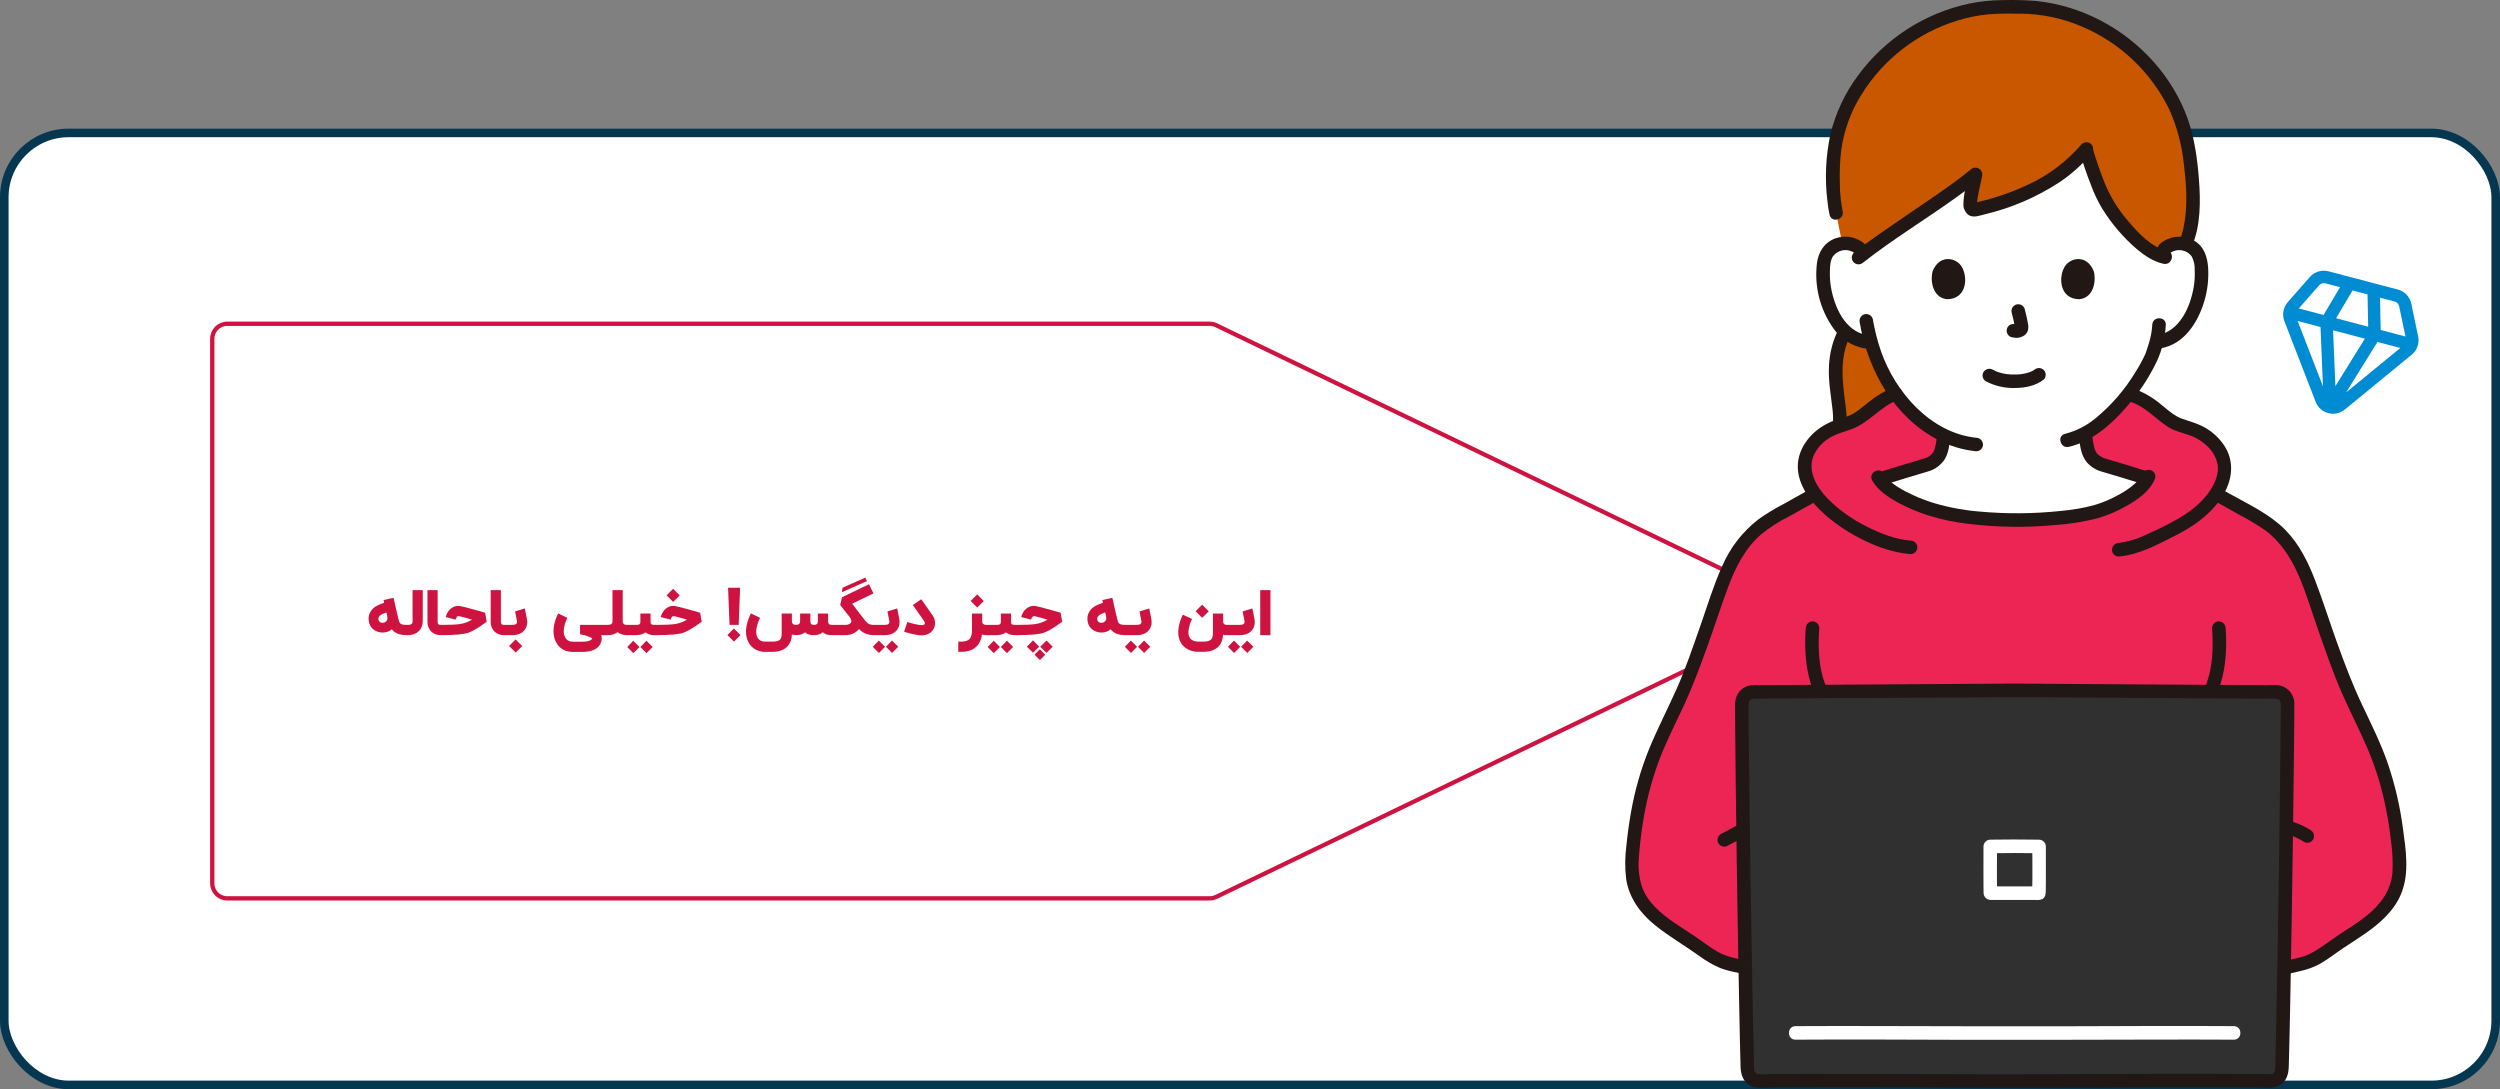 <svg width="583" height="254" viewBox="0 0 583 254" fill="none" xmlns="http://www.w3.org/2000/svg">
<rect x="0" y="0" width="583" height="254" fill="#808080" stroke="none"/>
<path d="M99.512 51.352L95.736 58.984H93.48L92.152 55.72L90.392 58.984H88.136L85.816 53.32L84.216 52.392V51.368L87.992 50.024L88.6 52.44L90.296 56.52L91.512 54.184L91.16 53.32L89.56 52.392V51.368L93.336 50.024L93.944 52.44L95.608 56.456L97.192 53.096L94.776 51.512L95.352 50.344L99.512 50.328V51.352ZM105.583 50.184C106.735 50.184 107.625 50.621 108.255 51.496C108.895 52.36 109.204 53.581 109.183 55.16H103.471C103.588 55.725 103.807 56.179 104.127 56.52C104.447 56.851 104.863 57.016 105.375 57.016C106.132 57.016 107.236 56.691 108.687 56.04L109.167 57.032L106.863 58.888C106.191 59.069 105.385 59.16 104.447 59.16C103.647 59.16 102.927 58.979 102.287 58.616C101.647 58.243 101.145 57.736 100.783 57.096C100.431 56.456 100.255 55.741 100.255 54.952C100.255 54.099 100.532 53.309 101.087 52.584C101.641 51.848 102.335 51.267 103.167 50.84C103.999 50.403 104.804 50.184 105.583 50.184ZM104.719 52.184C104.281 52.184 103.951 52.333 103.727 52.632C103.513 52.92 103.396 53.368 103.375 53.976H106.223C106.159 53.368 106.015 52.92 105.791 52.632C105.567 52.333 105.209 52.184 104.719 52.184ZM117.423 50.184C118.106 50.184 118.719 50.371 119.263 50.744C119.807 51.107 120.228 51.613 120.527 52.264C120.836 52.904 120.991 53.613 120.991 54.392C120.991 55.235 120.714 56.024 120.159 56.76C119.604 57.496 118.906 58.083 118.063 58.52C117.231 58.947 116.426 59.16 115.647 59.16C115.231 59.16 114.836 59.08 114.463 58.92C114.1 58.76 113.775 58.536 113.487 58.248L112.735 59H111.615V48.344L110.191 47.4V46.376L113.439 45.032H114.575V51.656L116.255 50.312C116.596 50.227 116.986 50.184 117.423 50.184ZM116.575 57.16C117.439 57.16 117.871 56.488 117.871 55.144C117.871 54.355 117.743 53.709 117.487 53.208C117.242 52.696 116.874 52.44 116.383 52.44C115.732 52.44 115.13 52.6 114.575 52.92V55.512C114.575 55.981 114.746 56.376 115.087 56.696C115.439 57.005 115.935 57.16 116.575 57.16ZM127.606 59H122.358V57.976L123.782 56.76V53.352L122.358 52.408V51.4L125.606 50.04H126.742V57.368L128.182 57.832L127.606 59ZM125.254 45.208C125.756 45.208 126.161 45.368 126.47 45.688C126.79 45.997 126.95 46.381 126.95 46.84C126.95 47.171 126.833 47.48 126.598 47.768C126.374 48.045 126.086 48.269 125.734 48.44C125.393 48.611 125.062 48.696 124.742 48.696C124.252 48.696 123.841 48.541 123.51 48.232C123.19 47.912 123.03 47.523 123.03 47.064C123.03 46.733 123.142 46.429 123.366 46.152C123.601 45.864 123.894 45.635 124.246 45.464C124.598 45.293 124.934 45.208 125.254 45.208ZM139.432 59.016H135.608V57.816L134.072 59.048C133.73 59.133 133.336 59.176 132.888 59.176C132.184 59.176 131.549 58.995 130.984 58.632C130.429 58.259 129.992 57.752 129.672 57.112C129.362 56.461 129.208 55.747 129.208 54.968C129.208 54.115 129.485 53.325 130.04 52.6C130.594 51.864 131.288 51.283 132.12 50.856C132.952 50.419 133.757 50.2 134.536 50.2C134.92 50.2 135.277 50.291 135.608 50.472V48.344L134.184 47.4V46.376L137.432 45.032H138.568V57.368L140.008 57.848L139.432 59.016ZM133.912 56.776C134.53 56.776 135.096 56.648 135.608 56.392V53.512C135.544 53.128 135.341 52.813 135 52.568C134.658 52.323 134.194 52.2 133.608 52.2C132.754 52.2 132.328 52.872 132.328 54.216C132.328 54.963 132.461 55.581 132.728 56.072C133.005 56.552 133.405 56.792 133.928 56.792L133.912 56.776ZM150.284 59H146.46V57.608L144.652 59.032C144.439 59.117 144.172 59.16 143.852 59.16C142.796 59.16 142.034 58.904 141.564 58.392C141.095 57.869 140.86 57.245 140.86 56.52C140.86 56.104 140.988 55.693 141.244 55.288C141.5 54.883 141.863 54.509 142.332 54.168H146.46V54.104C146.46 53.549 146.306 53.139 145.996 52.872C145.698 52.595 145.298 52.456 144.796 52.456C144.06 52.456 143.031 52.712 141.708 53.224L141.228 52.232L143.436 50.456C144.002 50.275 144.668 50.184 145.436 50.184C146.695 50.184 147.671 50.467 148.364 51.032C149.068 51.597 149.42 52.419 149.42 53.496V57.272L150.86 57.832L150.284 59ZM144.764 56.76C145.266 56.76 145.831 56.557 146.46 56.152V55.336H143.948C143.831 55.528 143.772 55.736 143.772 55.96C143.772 56.205 143.858 56.403 144.028 56.552C144.21 56.691 144.455 56.76 144.764 56.76Z" fill="white"/>
<rect x="1" y="31" width="581" height="222" rx="15" fill="white" stroke="#053751" stroke-width="2"/>
<path d="M49.5 79C49.5 77.067 51.067 75.5 53 75.5H282.103C282.63 75.5 283.149 75.619 283.623 75.847L415.311 139.347C417.951 140.62 417.951 144.38 415.311 145.653L283.623 209.153C283.149 209.381 282.63 209.5 282.103 209.5H53C51.067 209.5 49.5 207.933 49.5 206V79Z" stroke="#CE1340"/>
<path d="M89.962 144.989C90.224 144.776 90.355 144.495 90.355 144.145V144.109C90.35 143.964 90.321 143.77 90.267 143.527C90.253 143.455 90.229 143.343 90.195 143.193L90.151 143.004L90.107 142.807C89.337 143.074 88.827 143.331 88.58 143.578C88.352 143.806 88.238 144.056 88.238 144.327V144.378C88.253 144.664 88.379 144.897 88.617 145.076C88.767 145.188 88.961 145.244 89.198 145.244C89.494 145.244 89.749 145.159 89.962 144.989ZM92.449 142.385C92.488 142.55 92.537 142.761 92.595 143.018L92.667 143.316L92.733 143.6C92.835 144.036 92.932 144.429 93.024 144.778C93.13 145.171 93.322 145.425 93.598 145.542C93.763 145.615 93.974 145.665 94.231 145.695C94.406 145.714 94.638 145.724 94.929 145.724V148.109C94.493 148.109 94.117 148.087 93.802 148.044C93.366 147.985 92.973 147.879 92.624 147.724C92.158 147.51 91.77 147.219 91.46 146.851L91.373 146.749C91.126 146.967 90.844 147.142 90.529 147.273C90.127 147.433 89.7 147.513 89.249 147.513L89.177 147.505H89.097C88.544 147.481 88.042 147.348 87.591 147.105C86.747 146.664 86.229 145.971 86.035 145.025C85.981 144.773 85.955 144.524 85.955 144.276C85.955 143.952 86.001 143.634 86.093 143.324C86.272 142.776 86.585 142.288 87.031 141.862C87.521 141.392 88.372 140.962 89.584 140.575L89.446 139.935L91.773 139.404C92.049 140.616 92.275 141.61 92.449 142.385ZM98.59 144.851C98.59 145.326 98.512 145.758 98.357 146.145C98.188 146.562 97.943 146.921 97.623 147.222C96.988 147.813 96.163 148.109 95.15 148.109H94.568V145.724H95.15C95.606 145.724 95.916 145.61 96.081 145.382C96.139 145.304 96.178 145.21 96.197 145.098C96.202 145.055 96.207 145.008 96.212 144.96V137.622H98.59V144.851ZM103.491 148.109H102.837C102.299 148.109 101.816 148.015 101.389 147.825C101.065 147.685 100.781 147.493 100.539 147.251C100.296 147.008 100.105 146.725 99.964 146.4C99.775 145.973 99.68 145.491 99.68 144.953V137.622H102.059V144.953C102.059 145.248 102.114 145.452 102.226 145.564C102.333 145.67 102.536 145.724 102.837 145.724H103.491V148.109ZM107.29 141.331C107.687 141.389 108.676 141.636 110.257 142.073C110.81 142.223 111.394 142.385 112.01 142.56C112.494 142.701 112.868 142.81 113.13 142.887L113.501 144.989C111.624 146.366 110.213 147.217 109.268 147.542C108.153 147.92 106.104 148.109 103.122 148.109V145.724C105.047 145.724 106.439 145.656 107.297 145.52C108.334 145.355 109.261 145.013 110.075 144.495L109.544 144.349L109.035 144.204C108.618 144.082 108.305 143.995 108.097 143.942C107.457 143.767 107.054 143.68 106.89 143.68C106.759 143.68 106.635 143.755 106.519 143.905C106.397 144.051 106.305 144.25 106.242 144.502L103.937 143.898C104.16 143.035 104.574 142.368 105.181 141.898C105.694 141.496 106.247 141.295 106.839 141.295C106.984 141.295 107.134 141.307 107.29 141.331ZM118.241 148.109H117.587C117.049 148.109 116.566 148.015 116.139 147.825C115.815 147.685 115.531 147.493 115.289 147.251C115.046 147.008 114.855 146.725 114.714 146.4C114.525 145.973 114.43 145.491 114.43 144.953V137.622H116.809V144.953C116.809 145.248 116.864 145.452 116.976 145.564C117.083 145.67 117.286 145.724 117.587 145.724H118.241V148.109ZM122.891 144.415C122.929 144.647 122.949 144.87 122.949 145.084C122.949 145.743 122.76 146.335 122.381 146.858C121.775 147.692 120.789 148.109 119.421 148.109H117.865V145.724H119.371C119.807 145.724 120.115 145.665 120.294 145.549C120.478 145.438 120.571 145.261 120.571 145.018C120.571 144.945 120.561 144.865 120.541 144.778C120.493 144.531 120.444 144.279 120.396 144.022C120.377 143.925 120.357 143.821 120.338 143.709L120.309 143.571L120.287 143.433C120.214 143.035 120.158 142.752 120.12 142.582L122.396 141.891C122.541 142.575 122.706 143.416 122.891 144.415ZM118.723 150.64L120.236 149.113L121.778 150.655L120.251 152.182L118.723 150.64ZM132.308 144.08C131.746 145.263 131.464 146.303 131.464 147.2C131.464 147.287 131.467 147.379 131.472 147.476C131.481 147.598 131.498 147.716 131.523 147.833C131.576 148.138 131.668 148.41 131.799 148.647C132.172 149.316 132.798 149.651 133.675 149.651H135.682C136.686 149.651 137.392 149.518 137.799 149.251C138.003 149.115 138.107 148.982 138.112 148.851C137.423 148.448 136.475 148.133 135.268 147.905V145.724H141.915V148.109H140.163C140.269 148.279 140.323 148.519 140.323 148.829C140.323 148.941 140.318 149.052 140.308 149.164C140.289 149.319 140.259 149.469 140.221 149.615C140.114 150.017 139.93 150.373 139.668 150.684C138.907 151.581 137.578 152.029 135.682 152.029H133.675C132.061 152.029 130.844 151.464 130.024 150.335C129.389 149.457 129.072 148.412 129.072 147.2C129.072 146.308 129.253 145.348 129.617 144.32C129.801 143.806 129.983 143.382 130.163 143.047L132.308 144.08ZM145.215 144.851C145.215 145.433 145.533 145.724 146.168 145.724V148.109C145.722 148.109 145.297 148.036 144.895 147.891C144.56 147.77 144.27 147.61 144.022 147.411C143.416 147.876 142.665 148.109 141.768 148.109H141.193V145.724H141.768C142.223 145.724 142.534 145.61 142.699 145.382C142.757 145.304 142.796 145.21 142.815 145.098C142.82 145.055 142.825 145.008 142.83 144.96V137.622H145.215V144.851ZM151.715 145.062C151.715 145.295 151.771 145.459 151.883 145.556C152.009 145.668 152.232 145.724 152.552 145.724H153.613V148.109H152.552C152.236 148.109 151.938 148.075 151.657 148.007C151.434 147.954 151.226 147.879 151.032 147.782C150.809 147.675 150.641 147.568 150.53 147.462C150.418 147.568 150.239 147.675 149.992 147.782C149.502 148 148.92 148.109 148.246 148.109H145.803V145.724H148.413C148.763 145.724 149.007 145.665 149.148 145.549C149.274 145.447 149.337 145.285 149.337 145.062V143.084H151.715V145.062ZM150.763 152.313L149.337 150.873L150.748 149.418L152.203 150.873L150.763 152.313ZM147.693 152.32L146.268 150.88L147.672 149.425L149.126 150.88L147.693 152.32ZM157.43 141.331C157.828 141.389 158.817 141.636 160.398 142.073C160.95 142.223 161.534 142.385 162.15 142.56C162.635 142.701 163.008 142.81 163.27 142.887L163.641 144.989C161.765 146.366 160.354 147.217 159.408 147.542C158.293 147.92 156.245 148.109 153.263 148.109V145.724C155.188 145.724 156.579 145.656 157.438 145.52C158.475 145.355 159.401 145.013 160.216 144.495L159.685 144.349L159.176 144.204C158.759 144.082 158.446 143.995 158.238 143.942C157.598 143.767 157.195 143.68 157.03 143.68C156.899 143.68 156.776 143.755 156.659 143.905C156.538 144.051 156.446 144.25 156.383 144.502L154.077 143.898C154.301 143.035 154.715 142.368 155.321 141.898C155.835 141.496 156.388 141.295 156.979 141.295C157.125 141.295 157.275 141.307 157.43 141.331ZM155.459 138.829L156.972 137.302L158.514 138.844L156.979 140.371L155.459 138.829ZM172.259 145.716H170.128L169.786 137.062H172.594L172.259 145.716ZM169.634 148.087L171.146 146.56L172.688 148.102L171.161 149.629L169.634 148.087ZM190.447 145.571C190.632 145.435 190.724 145.195 190.724 144.851V143.084H193.109V144.851C193.109 145.152 193.165 145.365 193.276 145.491C193.407 145.646 193.647 145.724 193.996 145.724H194.76V148.109H193.996C192.998 148.109 192.302 147.888 191.909 147.447C191.332 147.888 190.649 148.109 189.858 148.109C189.393 148.104 189.01 148.063 188.709 147.985C188.292 147.879 187.979 147.699 187.771 147.447C187.194 147.888 186.532 148.109 185.786 148.109C185.373 148.109 185 148.063 184.666 147.971C184.632 149.052 184.316 149.939 183.72 150.633C183.322 151.098 182.809 151.447 182.178 151.68C181.548 151.903 180.833 152.015 180.033 152.015H178.382C177.596 152.015 176.881 151.84 176.236 151.491C175.592 151.147 175.073 150.659 174.68 150.029C174.413 149.588 174.222 149.11 174.106 148.596C174.013 148.179 173.967 147.738 173.967 147.273C173.967 147.156 173.97 147.04 173.975 146.924C174.047 145.707 174.428 144.41 175.116 143.033L177.247 144.087C176.699 145.202 176.401 146.194 176.353 147.062C176.348 147.149 176.346 147.234 176.346 147.316C176.346 147.903 176.467 148.388 176.709 148.771C176.908 149.091 177.177 149.321 177.516 149.462C177.773 149.573 178.062 149.629 178.382 149.629H180.033C180.944 149.629 181.558 149.481 181.873 149.185C182.149 148.928 182.287 148.446 182.287 147.738V143.084H184.666V144.851C184.666 145.433 184.986 145.724 185.626 145.724C185.892 145.724 186.103 145.673 186.258 145.571C186.476 145.43 186.586 145.19 186.586 144.851V143.084H188.971V144.851C188.971 145.152 189.027 145.365 189.138 145.491C189.269 145.646 189.509 145.724 189.858 145.724C190.115 145.724 190.312 145.673 190.447 145.571ZM202.353 145.324C202.692 145.59 203.165 145.724 203.771 145.724V148.109C202.631 148.109 201.674 147.808 200.898 147.207C200.724 147.076 200.527 146.902 200.309 146.684C200.008 147.081 199.618 147.404 199.138 147.651C198.551 147.956 197.909 148.109 197.211 148.109H194.396V145.724H197.211C197.487 145.724 197.749 145.668 197.996 145.556C198.244 145.44 198.406 145.299 198.484 145.135C198.522 145.057 198.542 144.967 198.542 144.865C198.542 144.618 198.418 144.308 198.171 143.935L197.924 143.607C197.599 143.205 197.174 142.672 196.651 142.007C196.462 141.77 196.292 141.554 196.142 141.36C196.006 141.185 195.936 141.096 195.931 141.091L196.345 139.287L202.651 136.24L203.691 138.385L198.724 140.785C198.966 141.086 199.713 142.058 200.964 143.702C201.594 144.555 202.057 145.096 202.353 145.324ZM196.462 137.062L201.8 134.691L202.178 135.505L196.367 138.095L196.462 137.062ZM209.725 144.415C209.763 144.647 209.783 144.87 209.783 145.084C209.783 145.743 209.594 146.335 209.216 146.858C208.61 147.692 207.623 148.109 206.256 148.109H203.412V145.724H206.205C206.641 145.724 206.949 145.665 207.128 145.549C207.313 145.438 207.405 145.261 207.405 145.018C207.405 144.945 207.395 144.865 207.376 144.778C207.327 144.531 207.279 144.279 207.23 144.022C207.211 143.925 207.191 143.821 207.172 143.709L207.143 143.571L207.121 143.433C207.048 143.035 206.993 142.752 206.954 142.582L209.23 141.891C209.376 142.575 209.54 143.416 209.725 144.415ZM208.03 152.269L206.605 150.829L208.016 149.375L209.47 150.829L208.03 152.269ZM204.961 152.276L203.536 150.836L204.939 149.382L206.394 150.836L204.961 152.276ZM214.844 139.745L214.975 139.935C215.004 139.978 215.031 140.015 215.055 140.044C215.089 140.092 215.121 140.141 215.15 140.189C215.232 140.305 215.32 140.427 215.412 140.553C215.649 140.897 215.914 141.278 216.204 141.695C216.583 142.228 216.995 142.812 217.441 143.447C217.79 143.952 217.989 144.478 218.037 145.025C218.047 145.122 218.052 145.219 218.052 145.316C218.052 145.772 217.948 146.204 217.739 146.611C217.482 147.101 217.114 147.481 216.634 147.753C216.149 148.029 215.606 148.167 215.004 148.167C214.306 148.167 213.397 148.022 212.277 147.731C211.943 147.644 211.606 147.547 211.266 147.44C211.16 147.411 211.058 147.379 210.961 147.345C210.927 147.336 210.898 147.328 210.874 147.324L210.852 147.309H210.837L211.601 145.047C211.785 145.11 212.001 145.178 212.248 145.251C212.554 145.338 212.854 145.418 213.15 145.491C213.945 145.685 214.563 145.782 215.004 145.782C215.32 145.782 215.526 145.692 215.623 145.513C215.657 145.445 215.674 145.372 215.674 145.295C215.674 145.154 215.613 144.996 215.492 144.822C215.046 144.187 214.634 143.6 214.255 143.062C213.969 142.655 213.703 142.274 213.455 141.92C213.068 141.372 212.874 141.096 212.874 141.091L214.844 139.745ZM229.054 143.076V145.062C229.054 145.27 229.161 145.438 229.374 145.564C229.544 145.67 229.716 145.724 229.891 145.724H230.225V148.109H229.891C229.609 148.109 229.311 148.063 228.996 147.971C228.855 149.042 228.494 149.905 227.912 150.56C227.064 151.525 225.823 152.007 224.189 152.007H223.469V149.622H224.189C225.081 149.622 225.716 149.421 226.094 149.018C226.477 148.616 226.669 147.942 226.669 146.996V143.076H229.054ZM226.363 140.138L227.876 138.611L229.418 140.153L227.883 141.68L226.363 140.138ZM235.778 145.062C235.778 145.295 235.834 145.459 235.945 145.556C236.071 145.668 236.294 145.724 236.614 145.724H237.676V148.109H236.614C236.299 148.109 236.001 148.075 235.72 148.007C235.497 147.954 235.288 147.879 235.094 147.782C234.871 147.675 234.704 147.568 234.592 147.462C234.481 147.568 234.301 147.675 234.054 147.782C233.564 148 232.983 148.109 232.309 148.109H229.865V145.724H232.476C232.825 145.724 233.07 145.665 233.211 145.549C233.337 145.447 233.4 145.285 233.4 145.062V143.084H235.778V145.062ZM234.825 152.313L233.4 150.873L234.811 149.418L236.265 150.873L234.825 152.313ZM231.756 152.32L230.331 150.88L231.734 149.425L233.189 150.88L231.756 152.32ZM241.493 141.331C241.89 141.389 242.879 141.636 244.46 142.073C245.013 142.223 245.597 142.385 246.213 142.56C246.698 142.701 247.071 142.81 247.333 142.887L247.704 144.989C245.827 146.366 244.416 147.217 243.471 147.542C242.356 147.92 240.307 148.109 237.325 148.109V145.724C239.25 145.724 240.642 145.656 241.5 145.52C242.538 145.355 243.464 145.013 244.278 144.495L243.747 144.349L243.238 144.204C242.821 144.082 242.508 143.995 242.3 143.942C241.66 143.767 241.258 143.68 241.093 143.68C240.962 143.68 240.838 143.755 240.722 143.905C240.601 144.051 240.508 144.25 240.445 144.502L238.14 143.898C238.363 143.035 238.778 142.368 239.384 141.898C239.898 141.496 240.45 141.295 241.042 141.295C241.187 141.295 241.338 141.307 241.493 141.331ZM240.904 152.218L239.464 150.807L240.904 149.324L242.344 150.807L240.904 152.218ZM244.038 152.247L242.584 150.807L244.06 149.367L245.485 150.807L244.038 152.247ZM242.504 153.927L241.238 152.662L242.489 151.411L243.755 152.676L242.504 153.927ZM257.587 144.989C257.849 144.776 257.98 144.495 257.98 144.145V144.109C257.975 143.964 257.946 143.77 257.892 143.527C257.878 143.455 257.854 143.343 257.82 143.193L257.776 143.004L257.732 142.807C256.961 143.074 256.452 143.331 256.205 143.578C255.977 143.806 255.863 144.056 255.863 144.327V144.378C255.878 144.664 256.004 144.897 256.241 145.076C256.392 145.188 256.586 145.244 256.823 145.244C257.119 145.244 257.374 145.159 257.587 144.989ZM260.074 142.385C260.113 142.55 260.161 142.761 260.22 143.018L260.292 143.316L260.358 143.6C260.46 144.036 260.557 144.429 260.649 144.778C260.755 145.171 260.947 145.425 261.223 145.542C261.388 145.615 261.599 145.665 261.856 145.695C262.031 145.714 262.263 145.724 262.554 145.724V148.109C262.118 148.109 261.742 148.087 261.427 148.044C260.991 147.985 260.598 147.879 260.249 147.724C259.783 147.51 259.395 147.219 259.085 146.851L258.998 146.749C258.751 146.967 258.469 147.142 258.154 147.273C257.752 147.433 257.325 147.513 256.874 147.513L256.801 147.505H256.721C256.169 147.481 255.667 147.348 255.216 147.105C254.372 146.664 253.854 145.971 253.66 145.025C253.606 144.773 253.58 144.524 253.58 144.276C253.58 143.952 253.626 143.634 253.718 143.324C253.897 142.776 254.21 142.288 254.656 141.862C255.146 141.392 255.997 140.962 257.209 140.575L257.071 139.935L259.398 139.404C259.674 140.616 259.9 141.61 260.074 142.385ZM268.506 144.415C268.545 144.647 268.564 144.87 268.564 145.084C268.564 145.743 268.375 146.335 267.997 146.858C267.391 147.692 266.404 148.109 265.037 148.109H262.193V145.724H264.986C265.422 145.724 265.73 145.665 265.91 145.549C266.094 145.438 266.186 145.261 266.186 145.018C266.186 144.945 266.176 144.865 266.157 144.778C266.108 144.531 266.06 144.279 266.011 144.022C265.992 143.925 265.973 143.821 265.953 143.709L265.924 143.571L265.902 143.433C265.83 143.035 265.774 142.752 265.735 142.582L268.011 141.891C268.157 142.575 268.322 143.416 268.506 144.415ZM266.811 152.269L265.386 150.829L266.797 149.375L268.251 150.829L266.811 152.269ZM263.742 152.276L262.317 150.836L263.72 149.382L265.175 150.836L263.742 152.276ZM285.234 144.989C285.234 145.217 285.311 145.396 285.466 145.527C285.617 145.658 285.816 145.724 286.063 145.724H286.608V148.109H285.845L285.619 148.095C285.454 148.08 285.321 148.051 285.219 148.007C285.161 149.103 284.851 149.978 284.288 150.633C283.891 151.088 283.374 151.435 282.739 151.673C282.133 151.896 281.418 152.007 280.594 152.007H279.496C278.662 152.007 277.91 151.855 277.241 151.549C276.48 151.2 275.886 150.693 275.459 150.029C274.999 149.292 274.768 148.436 274.768 147.462C274.768 147.341 274.771 147.219 274.776 147.098C274.834 145.968 275.18 144.715 275.816 143.338L277.983 144.335C277.474 145.43 277.197 146.393 277.154 147.222C277.149 147.304 277.146 147.387 277.146 147.469C277.146 147.988 277.256 148.412 277.474 148.742C277.687 149.081 278.017 149.324 278.463 149.469C278.632 149.527 278.817 149.568 279.016 149.593C279.171 149.612 279.331 149.622 279.496 149.622H280.594C281.5 149.622 282.116 149.455 282.441 149.12C282.717 148.834 282.856 148.332 282.856 147.615V143.084H285.234V144.989ZM278.826 142.538L280.339 141.011L281.881 142.553L280.346 144.08L278.826 142.538ZM292.553 144.415C292.592 144.647 292.611 144.87 292.611 145.084C292.611 145.743 292.422 146.335 292.044 146.858C291.438 147.692 290.451 148.109 289.084 148.109H286.24V145.724H289.033C289.469 145.724 289.777 145.665 289.956 145.549C290.141 145.438 290.233 145.261 290.233 145.018C290.233 144.945 290.223 144.865 290.204 144.778C290.155 144.531 290.107 144.279 290.058 144.022C290.039 143.925 290.019 143.821 290 143.709L289.971 143.571L289.949 143.433C289.876 143.035 289.821 142.752 289.782 142.582L292.058 141.891C292.204 142.575 292.369 143.416 292.553 144.415ZM290.858 152.269L289.433 150.829L290.844 149.375L292.298 150.829L290.858 152.269ZM287.789 152.276L286.364 150.836L287.767 149.382L289.222 150.836L287.789 152.276ZM296.269 148.109H293.884V137.622H296.269V148.109Z" fill="#CE1340"/>
<path d="M444.916 108.426C448.506 107.182 451.614 104.842 453.801 101.735C449.685 99.739 446.067 96.849 443.209 93.276C440.006 89.346 437.67 84.784 436.353 79.888L435.001 79.679C433.481 79.425 432.053 78.781 430.856 77.811C430.647 77.641 430.445 77.464 430.251 77.28C429.192 79.249 428.514 81.401 428.254 83.621C428.095 84.953 428.029 86.294 428.056 87.634C428.105 90.817 428.907 94.075 429.067 97.258C429.215 100.441 427.896 104.08 424.873 105.104C423.496 107.322 435.004 111.947 444.916 108.426Z" fill="#C85700"/>
<path d="M428.887 76.485C427.473 79.2 426.667 82.189 426.525 85.247C426.318 88.631 426.932 91.9 427.315 95.247C427.588 97.631 427.694 100.285 426.142 102.301C425.882 102.641 425.57 102.939 425.217 103.184C424.631 103.585 423.888 103.679 423.497 104.328C423.341 104.601 423.241 104.902 423.202 105.213C423.164 105.525 423.187 105.841 423.272 106.144C423.549 107.222 424.563 108.009 425.461 108.562C426.681 109.274 427.989 109.824 429.352 110.196C433.052 111.269 436.937 111.553 440.754 111.028C445.847 110.426 450.539 107.968 453.934 104.124C454.22 103.822 454.379 103.423 454.379 103.007C454.379 102.592 454.22 102.192 453.934 101.891C453.636 101.597 453.234 101.432 452.815 101.432C452.397 101.432 451.995 101.597 451.697 101.891C450.058 103.746 448.062 105.25 445.827 106.314C443.592 107.378 441.165 107.978 438.692 108.08C436.557 108.217 434.414 108.08 432.314 107.672C431.368 107.487 430.436 107.243 429.521 106.942C429.148 106.819 428.781 106.679 428.416 106.537C428.04 106.388 428.626 106.632 428.4 106.53C428.311 106.49 428.221 106.45 428.132 106.409C427.963 106.33 427.796 106.249 427.631 106.163C427.308 105.994 427.009 105.797 426.7 105.606C426.35 105.39 426.911 105.832 426.59 105.522C426.497 105.432 426.399 105.324 426.3 105.243C426.03 105.024 426.476 105.546 426.313 105.264C426.095 104.887 426.394 105.607 426.313 105.304C426.232 105.001 426.324 105.757 426.336 105.448C426.316 105.967 426.263 105.853 426.306 105.711C426.346 105.583 426.081 106.159 426.232 105.899L425.288 106.623C426.37 106.213 427.349 105.568 428.152 104.735C428.956 103.902 429.566 102.902 429.937 101.805C430.866 99.377 430.683 96.835 430.354 94.311C429.637 88.822 428.878 83.173 431.611 78.076C432.571 76.285 429.846 74.688 428.884 76.483L428.887 76.485Z" fill="#211715"/>
<path d="M531.996 225.876C537.298 224.512 538 225.263 543.695 221.088C548.522 217.549 555.097 214.483 557.972 208.972C559.273 206.279 559.81 203.28 559.524 200.303C559.087 192.989 557.712 185.761 555.432 178.798C552.956 171.459 548.458 163.895 545.787 156.626C543.833 151.308 541.894 145.984 540.089 140.614C538.123 134.768 535.944 128.725 531.536 124.412C529.105 122.035 526.133 120.324 523.105 118.749C520.726 117.345 518.532 116.147 516.753 115.197C518.019 113.437 518.727 111.336 518.784 109.168C518.718 104.963 515.171 101.463 511.209 100.054C509.918 99.593 508.566 99.302 507.327 98.721C504.696 97.489 501.647 93.688 497.59 92.305L442.341 91.694C438.234 93.088 434.946 96.931 432.313 98.162C431.073 98.743 429.72 99.035 428.432 99.494C424.469 100.904 420.923 104.404 420.857 108.608C420.82 111.005 421.892 113.27 423.3 115.235C421.535 116.175 419.366 117.361 417.017 118.747C413.991 120.322 411.016 122.033 408.586 124.41C404.178 128.723 402 134.766 400.033 140.612C398.227 145.982 396.288 151.306 394.334 156.624C391.665 163.894 387.163 171.458 384.69 178.796C382.408 185.76 381.031 192.988 380.592 200.302C380.306 203.28 380.843 206.278 382.145 208.972C385.017 214.483 391.592 217.549 396.421 221.087C402.117 225.262 402.819 224.511 408.121 225.876L531.996 225.876Z" fill="#ED2555"/>
<path d="M504.763 58.045C505.338 57.547 506.014 57.178 506.744 56.964C507.475 56.75 508.243 56.697 508.996 56.807C509.735 56.911 510.441 57.18 511.062 57.593C511.683 58.006 512.204 58.553 512.586 59.194C513.029 60.079 513.281 61.047 513.325 62.035C513.648 65.901 512.902 69.781 511.168 73.251C510.351 75.005 509.165 76.562 507.69 77.815C506.494 78.786 505.066 79.43 503.546 79.684L502.836 79.794C502.496 81.067 502.112 82.14 501.925 82.71C500.754 85.89 494.355 96.666 486.201 101.08C486.81 103.76 486.346 106.962 490.163 108.34C490.409 108.429 497.368 110.463 500.848 111.602C499.365 114.544 493.874 117.754 489.077 119.233C489.077 119.233 482.883 121.247 469.844 121.247C456.805 121.247 449.872 118.599 449.872 118.599C445.304 117.187 440.117 114.388 438.271 111.757C438.897 111.559 439.335 111.418 439.335 111.418C442.947 110.258 449.232 108.421 449.466 108.336C453.077 107.032 452.857 104.096 453.337 101.515C449.417 99.516 445.966 96.708 443.211 93.276C440.007 89.347 437.67 84.784 436.353 79.888L435.001 79.679C433.481 79.425 432.053 78.781 430.856 77.811C429.382 76.557 428.196 75 427.378 73.246C425.645 69.776 424.898 65.896 425.221 62.03C425.266 61.042 425.517 60.074 425.96 59.189C426.342 58.549 426.863 58.002 427.485 57.589C428.106 57.175 428.812 56.907 429.551 56.803C430.304 56.693 431.072 56.747 431.802 56.962C432.532 57.176 433.208 57.546 433.782 58.045C433.782 58.045 433.745 24.224 470.003 24.224C506.261 24.224 504.763 58.045 504.763 58.045Z" fill="white"/>
<path d="M515.855 146.476C516.381 153.648 515.685 162.665 508.605 166.531C506.821 167.505 508.413 170.233 510.198 169.258C518.285 164.842 519.625 154.806 519.014 146.476C519.004 146.061 518.835 145.665 518.541 145.371C518.247 145.077 517.851 144.907 517.435 144.897C517.018 144.901 516.618 145.069 516.323 145.364C516.027 145.659 515.86 146.059 515.856 146.476H515.855Z" fill="#211715"/>
<path d="M406.412 191.793C404.713 192.708 402.999 193.593 401.295 194.498C400.936 194.712 400.676 195.058 400.57 195.462C400.464 195.866 400.521 196.296 400.729 196.658C400.946 197.013 401.292 197.27 401.695 197.376C402.098 197.481 402.525 197.427 402.889 197.225C404.593 196.32 406.31 195.435 408.006 194.52C408.365 194.306 408.626 193.96 408.731 193.556C408.837 193.152 408.78 192.722 408.573 192.36C408.355 192.005 408.009 191.748 407.606 191.642C407.204 191.537 406.776 191.591 406.412 191.793Z" fill="#211715"/>
<path d="M532.417 227.399C535.422 226.634 538.41 226.267 541.142 224.693C542.98 223.634 544.639 222.302 546.4 221.124C548.116 219.976 549.872 218.887 551.565 217.703C555.061 215.259 558.336 212.391 559.977 208.352C561.913 203.586 561.045 198.183 560.372 193.244C559.698 188.096 558.522 183.026 556.861 178.107C555.19 173.246 552.86 168.641 550.674 164.001C548.478 159.343 546.693 154.569 544.95 149.728C543.228 144.955 541.722 140.094 539.899 135.36C538.254 131.083 536.186 126.882 532.939 123.579C529.474 120.054 524.863 117.865 520.595 115.49C519.635 114.956 518.67 114.43 517.701 113.911C515.908 112.953 514.312 115.678 516.107 116.638C518.197 117.756 520.236 118.961 522.309 120.109C524.326 121.15 526.275 122.314 528.147 123.596C531.711 126.19 534.095 129.854 535.875 133.828C537.794 138.11 539.099 142.673 540.661 147.091C542.368 151.916 544.022 156.792 546.071 161.484C548.049 166.013 550.352 170.394 552.278 174.946C554.13 179.394 555.524 184.019 556.438 188.749C556.934 191.239 557.318 193.747 557.59 196.275C557.936 198.657 558.048 201.067 557.924 203.471C557.545 207.735 555.139 210.934 551.905 213.537C550.204 214.849 548.437 216.074 546.611 217.207C544.637 218.489 542.763 219.905 540.797 221.188C540.049 221.688 539.269 222.139 538.463 222.538C537.876 222.813 537.265 223.034 536.637 223.196C534.97 223.651 533.254 223.92 531.579 224.345C529.611 224.846 530.445 227.892 532.419 227.39L532.417 227.399Z" fill="#211715"/>
<path d="M421.099 146.476C420.488 154.807 421.828 164.842 429.915 169.258C431.7 170.232 433.295 167.506 431.509 166.531C424.429 162.665 423.731 153.647 424.257 146.476C424.254 146.059 424.086 145.659 423.791 145.364C423.496 145.069 423.096 144.901 422.678 144.897C422.262 144.905 421.865 145.074 421.57 145.369C421.276 145.663 421.107 146.06 421.099 146.476Z" fill="#211715"/>
<path d="M408.538 224.353C405.683 223.626 402.874 223.31 400.479 221.914C398.676 220.861 397.042 219.556 395.31 218.397C393.696 217.316 392.046 216.291 390.447 215.185C387.332 213.035 384.138 210.416 382.881 206.706C382.204 204.538 381.969 202.256 382.19 199.995C382.371 197.455 382.642 194.919 383.032 192.403C383.767 187.445 384.993 182.572 386.691 177.856C388.343 173.366 390.537 169.098 392.56 164.77C394.702 160.185 396.446 155.473 398.163 150.717C399.843 146.063 401.332 141.334 403.075 136.704C404.778 132.181 407.017 127.766 410.742 124.573C412.692 122.991 414.81 121.627 417.058 120.508C419.394 119.267 421.663 117.898 423.998 116.649C425.791 115.69 424.196 112.965 422.404 113.922C420.278 115.059 418.21 116.297 416.093 117.45C413.989 118.525 411.966 119.753 410.041 121.124C406.329 124.005 403.415 127.787 401.574 132.111C399.553 136.588 398.153 141.322 396.522 145.949C394.792 150.849 393.137 155.817 391.023 160.572C388.938 165.257 386.571 169.811 384.612 174.551C382.664 179.344 381.234 184.332 380.347 189.428C379.882 192.003 379.531 194.6 379.273 197.204C378.933 199.755 378.91 202.339 379.207 204.896C379.872 209.382 382.513 212.989 385.976 215.776C389.225 218.394 392.863 220.488 396.254 222.911C397.782 224.057 399.441 225.016 401.197 225.768C402.458 226.225 403.756 226.569 405.078 226.797C405.954 226.98 406.827 227.178 407.695 227.399C409.665 227.901 410.506 224.856 408.534 224.354L408.538 224.353Z" fill="#211715"/>
<path d="M531.576 193.989C532.653 194.27 533.713 194.614 534.75 195.019C534.878 195.069 535.006 195.122 535.134 195.174C535.332 195.253 534.849 195.048 535.04 195.135L535.227 195.217C535.47 195.325 535.711 195.439 535.951 195.557C536.406 195.784 536.845 196.04 537.267 196.323C537.629 196.532 538.059 196.589 538.463 196.483C538.867 196.377 539.214 196.116 539.427 195.757C539.629 195.393 539.682 194.965 539.577 194.563C539.471 194.161 539.215 193.814 538.861 193.596C537.864 192.955 536.801 192.423 535.69 192.011C534.622 191.589 533.529 191.232 532.417 190.942C532.013 190.83 531.582 190.884 531.218 191.091C530.853 191.298 530.586 191.641 530.475 192.045C530.363 192.448 530.417 192.88 530.624 193.244C530.831 193.608 531.174 193.876 531.578 193.987L531.576 193.989Z" fill="#211715"/>
<path d="M436.6 112.058C437.993 114.521 440.718 116.199 443.145 117.488C445.238 118.566 447.415 119.47 449.655 120.193C452.777 121.172 455.987 121.84 459.24 122.187C465.876 122.983 472.577 123.068 479.231 122.438C482.587 122.22 485.915 121.689 489.172 120.852C491.472 120.178 493.687 119.24 495.771 118.057C498.457 116.557 501.433 114.537 502.574 111.547C502.682 111.144 502.627 110.714 502.421 110.35C502.214 109.987 501.873 109.719 501.471 109.605C501.068 109.503 500.64 109.56 500.278 109.766C499.916 109.971 499.648 110.309 499.529 110.708C499.594 110.537 499.391 110.979 499.331 111.079C499.211 111.287 499.077 111.487 498.93 111.677C498.546 112.138 498.123 112.565 497.665 112.954C496.588 113.866 495.418 114.662 494.174 115.33C492.38 116.347 490.478 117.162 488.503 117.757C485.902 118.465 483.241 118.932 480.555 119.153C474.254 119.824 467.902 119.87 461.592 119.29C458.011 119.004 454.47 118.344 451.026 117.323C449.426 116.837 447.86 116.247 446.337 115.557C443.883 114.416 440.656 112.82 439.325 110.464C438.325 108.695 435.595 110.285 436.598 112.058H436.6Z" fill="#211715"/>
<path d="M469.82 160.986C443.842 161.174 417.989 161.325 408.81 161.357C408.463 161.357 408.119 161.427 407.799 161.56C407.479 161.694 407.188 161.89 406.944 162.136C406.699 162.382 406.506 162.674 406.375 162.995C406.243 163.317 406.176 163.66 406.178 164.007C406.231 178.922 406.951 230.536 407.499 249.508C407.519 250.203 407.812 250.862 408.315 251.343C408.818 251.823 409.491 252.086 410.186 252.074C418.482 251.946 444.176 252.025 469.82 252.112C495.463 252.025 521.157 251.946 529.453 252.074C530.148 252.086 530.821 251.823 531.324 251.343C531.827 250.863 532.121 250.203 532.141 249.508C532.689 230.536 533.408 178.922 533.461 164.007C533.463 163.66 533.396 163.317 533.265 162.995C533.134 162.674 532.94 162.382 532.696 162.136C532.451 161.89 532.161 161.694 531.84 161.56C531.52 161.427 531.177 161.357 530.83 161.357C521.651 161.325 495.799 161.174 469.82 160.986Z" fill="#303030"/>
<path d="M469.82 159.408C451.665 159.539 433.51 159.653 415.354 159.75L411.182 159.769C409.928 159.774 408.497 159.606 407.312 160.067C405.413 160.807 404.593 162.55 404.601 164.495C404.605 165.385 404.61 166.274 404.617 167.164C404.652 172.286 404.702 177.408 404.769 182.529C404.931 196.18 405.13 209.831 405.368 223.481C405.474 229.588 405.594 235.694 405.726 241.8C405.779 244.125 405.837 246.447 405.899 248.767C405.956 250.799 406.643 252.616 408.692 253.388C409.835 253.818 411.192 253.637 412.391 253.627C429.028 253.477 445.669 253.611 462.306 253.666C481.254 253.732 500.207 253.556 519.157 253.59C521.945 253.595 524.734 253.602 527.523 253.629C528.87 253.642 530.286 253.81 531.519 253.137C533.296 252.168 533.696 250.44 533.747 248.577C533.892 243.356 533.998 238.134 534.1 232.913C534.365 219.229 534.585 205.544 534.758 191.86C534.837 185.84 534.908 179.821 534.97 173.803C534.993 171.509 535.013 169.216 535.029 166.922C535.035 166.047 535.046 165.172 535.044 164.297C535.09 163.323 534.807 162.362 534.241 161.568C533.675 160.774 532.858 160.194 531.921 159.922C530.756 159.602 529.367 159.773 528.164 159.768C526.748 159.761 525.332 159.755 523.916 159.748C520.386 159.731 516.855 159.712 513.324 159.691C503.926 159.637 494.529 159.579 485.133 159.515C480.029 159.48 474.924 159.445 469.82 159.408C467.788 159.393 467.787 162.551 469.821 162.566C487.724 162.697 505.628 162.81 523.532 162.904L527.546 162.923C528.627 162.928 529.753 162.843 530.83 162.936C532.026 163.039 531.882 164.2 531.877 165.112C531.872 166.003 531.867 166.895 531.86 167.786C531.823 172.889 531.772 177.993 531.706 183.096C531.547 196.419 531.352 209.741 531.121 223.063C531.017 229.062 530.9 235.062 530.772 241.061C530.719 243.416 530.662 245.771 530.6 248.127C530.577 248.961 530.782 250.29 529.679 250.488C529.178 250.53 528.675 250.526 528.175 250.478C527.628 250.472 527.081 250.467 526.533 250.463C510.134 250.336 493.732 250.454 477.333 250.508C458.74 250.569 440.145 250.405 421.552 250.431C418.639 250.434 415.726 250.441 412.814 250.465C411.859 250.562 410.897 250.566 409.941 250.478C408.796 250.248 409.055 248.738 409.031 247.864C408.89 242.624 408.784 237.385 408.683 232.145C408.426 218.786 408.214 205.427 408.046 192.067C407.968 186.192 407.898 180.318 407.837 174.444C407.814 172.141 407.793 169.838 407.776 167.536C407.77 166.659 407.764 165.782 407.76 164.905C407.755 163.863 407.764 162.953 409.044 162.937C424.303 162.751 439.571 162.776 454.828 162.674C459.824 162.64 464.821 162.606 469.819 162.57C471.852 162.551 471.856 159.393 469.82 159.408Z" fill="#211715"/>
<path d="M418.709 242.452C431.298 242.373 443.887 242.44 456.473 242.479C471.841 242.527 487.208 242.454 502.575 242.432C508.694 242.423 514.812 242.413 520.931 242.452C522.963 242.464 522.966 239.306 520.931 239.294C508.342 239.215 495.753 239.282 483.167 239.321C467.799 239.369 452.432 239.296 437.064 239.274C430.946 239.265 424.827 239.255 418.709 239.294C416.677 239.306 416.673 242.464 418.709 242.452Z" fill="white"/>
<path d="M469.82 195.764C467.923 195.782 466.025 195.807 464.128 195.809C463.711 195.815 463.312 195.983 463.017 196.278C462.722 196.573 462.554 196.972 462.548 197.389C462.54 199.38 462.537 201.37 462.54 203.36C462.54 204.529 462.543 205.699 462.554 206.868C462.557 207.288 462.554 207.71 462.571 208.13C462.56 208.364 462.599 208.599 462.685 208.818C462.771 209.036 462.903 209.234 463.071 209.398C463.24 209.563 463.441 209.689 463.662 209.77C463.882 209.851 464.118 209.884 464.352 209.868C467.762 209.868 471.173 209.844 474.584 209.86C475.157 209.945 475.742 209.877 476.281 209.663C477.053 209.211 477.066 208.393 477.076 207.61C477.091 206.516 477.095 205.421 477.097 204.326C477.102 202.014 477.1 199.703 477.091 197.391C477.084 196.974 476.916 196.576 476.621 196.282C476.326 195.987 475.928 195.818 475.512 195.812C473.614 195.812 471.716 195.785 469.819 195.767C469.4 195.767 468.998 195.934 468.702 196.23C468.406 196.526 468.24 196.928 468.24 197.346C468.24 197.765 468.406 198.167 468.702 198.463C468.998 198.759 469.4 198.925 469.819 198.925C471.716 198.943 473.614 198.968 475.512 198.97L473.933 197.391C473.946 201.025 473.998 204.666 473.906 208.299L474.121 207.502L475.484 206.72C474.858 206.662 474.213 206.702 473.586 206.702C472.33 206.702 471.075 206.715 469.819 206.715C468.593 206.715 467.367 206.703 466.141 206.703C465.483 206.703 464.809 206.66 464.154 206.72L465.517 207.502L465.733 208.299C465.643 204.666 465.692 201.025 465.706 197.391L464.127 198.97C466.025 198.97 467.921 198.943 469.819 198.925C470.238 198.925 470.64 198.759 470.936 198.463C471.232 198.167 471.398 197.765 471.398 197.346C471.398 196.928 471.232 196.526 470.936 196.23C470.64 195.934 470.238 195.767 469.819 195.767L469.82 195.764Z" fill="white"/>
<path d="M445.549 126.067C442.03 125.787 438.518 124.422 435.38 122.821C431.971 121.163 428.864 118.946 426.188 116.261C423.718 113.674 421.392 109.879 422.939 106.245C423.652 104.676 424.79 103.339 426.225 102.385C427.998 101.171 429.939 100.765 431.919 100.025C435.883 98.543 438.502 94.833 442.469 93.319C442.866 93.198 443.202 92.929 443.407 92.567C443.612 92.206 443.671 91.78 443.572 91.377C443.458 90.975 443.19 90.633 442.827 90.427C442.463 90.221 442.033 90.166 441.63 90.274C439.499 91.153 437.512 92.344 435.733 93.809C434.371 94.862 433.026 96.133 431.434 96.836C430.298 97.339 429.057 97.583 427.892 98.01C426.895 98.369 425.937 98.832 425.036 99.392C423.167 100.533 421.616 102.127 420.525 104.026C415.711 112.791 425.532 120.966 432.329 124.768C436.377 127.032 440.889 128.854 445.549 129.224C445.967 129.221 446.367 129.053 446.662 128.758C446.958 128.462 447.125 128.063 447.128 127.645C447.12 127.229 446.951 126.832 446.657 126.537C446.363 126.243 445.966 126.075 445.549 126.067Z" fill="#211715"/>
<path d="M439.756 112.942C442.998 111.904 446.27 110.956 449.525 109.972C451.181 109.534 452.613 108.492 453.538 107.051C454.447 105.538 454.548 103.785 454.836 102.092C454.935 101.688 454.875 101.262 454.67 100.901C454.465 100.541 454.129 100.272 453.732 100.151C453.328 100.043 452.898 100.098 452.535 100.304C452.171 100.511 451.904 100.852 451.79 101.254C451.658 102.043 451.572 102.837 451.422 103.622C451.356 103.985 451.268 104.343 451.159 104.695C451.14 104.752 450.92 105.282 451.034 105.045C450.968 105.186 450.893 105.326 450.812 105.46C450.441 106.037 449.9 106.484 449.263 106.738C448.97 106.851 448.67 106.947 448.366 107.026C445.213 107.97 442.054 108.896 438.919 109.901C436.991 110.519 437.815 113.569 439.758 112.946L439.756 112.942Z" fill="#211715"/>
<path d="M500.716 109.898C497.663 108.919 494.586 108.014 491.513 107.097C490.577 106.909 489.717 106.449 489.041 105.776C488.824 105.528 489.055 105.827 488.897 105.578C488.784 105.401 488.682 105.215 488.592 105.024C488.707 105.271 488.535 104.871 488.517 104.818C488.451 104.621 488.391 104.416 488.339 104.212C488.175 103.481 488.048 102.741 487.96 101.997C487.846 101.594 487.579 101.253 487.215 101.046C486.852 100.84 486.421 100.785 486.018 100.894C485.62 101.015 485.285 101.283 485.08 101.644C484.875 102.005 484.816 102.431 484.916 102.834C485.168 104.601 485.46 106.317 486.602 107.754C487.571 108.875 488.863 109.67 490.3 110.03C493.496 110.988 496.7 111.925 499.878 112.943C501.818 113.565 502.648 110.517 500.717 109.898H500.716Z" fill="#211715"/>
<path d="M497.167 93.829C500.44 94.988 502.724 97.715 505.579 99.552C507.244 100.624 509.19 100.956 511.011 101.658C512.561 102.261 513.958 103.203 515.098 104.414C516.184 105.519 516.903 106.932 517.158 108.46C517.421 110.385 516.694 112.266 515.714 113.883C513.662 117.268 510.371 119.653 506.948 121.521C504.777 122.705 502.519 123.797 500.249 124.788C498.307 125.728 496.225 126.349 494.084 126.625C493.669 126.635 493.273 126.805 492.979 127.099C492.685 127.393 492.516 127.789 492.505 128.204C492.508 128.622 492.676 129.022 492.971 129.317C493.267 129.613 493.666 129.78 494.084 129.783C498.76 129.388 503.112 127.002 507.232 124.93C511.223 122.924 515.02 120.309 517.659 116.651C520.278 113.021 521.347 108.427 518.994 104.385C517.945 102.647 516.51 101.175 514.799 100.083C512.952 98.867 510.886 98.364 508.829 97.636C507.047 97.005 505.65 95.691 504.198 94.528C502.362 92.937 500.268 91.671 498.007 90.782C497.603 90.671 497.171 90.725 496.807 90.931C496.443 91.138 496.176 91.481 496.065 91.885C495.953 92.289 496.007 92.72 496.214 93.085C496.42 93.449 496.763 93.716 497.167 93.827V93.829Z" fill="#211715"/>
<path d="M486.603 35.376C487.857 39.543 489.806 44.902 491.253 47.297C493.226 50.562 498.583 57.692 503.696 59.629C504.411 57.611 506.813 56.478 508.996 56.804C509.219 56.837 509.438 56.886 509.654 56.953C512.633 50.099 511.129 38.512 509.939 32.734C506.263 14.832 488.097 0.621 469.046 1.662C449.996 0.621 431.83 14.832 428.152 32.734C427.156 37.562 427.275 45.823 428.181 49.678L429.607 56.8C430.583 56.65 431.582 56.791 432.479 57.206C433.375 57.621 434.129 58.292 434.646 59.134C441.837 53.692 454.449 45.835 460.695 40.647C460.151 43.91 458.218 49.462 460.653 48.89C470.877 46.601 480.673 41.972 486.554 34.74" fill="#C85700"/>
<path d="M429.704 49.258C429.273 47.134 429.054 44.973 429.052 42.806C428.97 40.245 429.072 37.681 429.355 35.135C429.978 30.502 431.586 26.055 434.071 22.095C439.201 13.792 447.176 7.638 456.509 4.781C458.814 4.071 461.183 3.593 463.583 3.352C466.107 3.112 468.663 3.173 471.194 3.186C476.096 3.229 480.941 4.243 485.448 6.169C494.412 9.952 501.691 16.87 505.927 25.629C507.711 29.669 508.843 33.967 509.282 38.363C509.891 43.217 510.228 48.363 509.179 53.183C508.94 54.309 508.597 55.41 508.155 56.473C508.046 56.877 508.101 57.308 508.307 57.671C508.514 58.035 508.856 58.303 509.259 58.416C509.662 58.517 510.089 58.458 510.45 58.253C510.812 58.048 511.081 57.711 511.201 57.314C513.21 52.536 513.181 46.928 512.793 41.847C512.431 37.097 511.772 32.193 510.162 27.689C506.655 17.86 499.152 9.657 489.945 4.828C485.254 2.355 480.136 0.794 474.862 0.23C472.253 0.023 469.635 -0.044 467.018 0.028C464.352 0.039 461.694 0.32 459.084 0.866C448.76 3.11 439.607 9.037 433.337 17.541C430.271 21.646 428.066 26.329 426.853 31.307C425.752 36.407 425.514 41.655 426.149 46.834C426.254 47.93 426.425 49.019 426.659 50.096C427.112 52.076 430.158 51.238 429.704 49.256V49.258Z" fill="#211715"/>
<path d="M485.08 35.796C485.832 38.281 486.667 40.743 487.619 43.159C488.321 45.088 489.208 46.944 490.267 48.702C492.459 52.23 495.176 55.403 498.325 58.11C500.137 59.615 502.188 61.011 504.525 61.517C506.506 61.947 507.354 58.903 505.365 58.472C501.727 57.683 498.711 54.417 496.361 51.65C494.059 49.017 492.2 46.027 490.855 42.798C489.821 40.232 488.926 37.601 488.125 34.955C487.538 33.015 484.489 33.842 485.08 35.795V35.796Z" fill="#211715"/>
<path d="M485.438 33.622C481.997 37.649 477.719 40.875 472.902 43.077C470.43 44.255 467.872 45.245 465.25 46.037C463.857 46.465 462.451 46.846 461.032 47.181L460.633 47.274L460.501 47.304C460.204 47.36 460.144 47.377 460.322 47.355C460.359 47.29 460.28 47.332 460.411 47.363C460.523 47.38 460.631 47.416 460.731 47.467C460.855 47.55 460.962 47.657 461.044 47.782C460.892 47.609 461.05 47.826 461.08 47.879C461.051 47.807 461.032 47.731 461.025 47.654C461.025 47.89 461.031 47.785 461.036 47.611C461.094 45.519 461.838 43.279 462.22 41.063C462.301 40.73 462.271 40.379 462.137 40.064C462.002 39.748 461.769 39.485 461.473 39.312C461.176 39.14 460.832 39.068 460.491 39.106C460.151 39.145 459.831 39.292 459.581 39.527C456.423 42.145 452.976 44.492 449.572 46.83C445.691 49.496 441.769 52.109 437.916 54.819C436.012 56.158 434.127 57.527 432.296 58.964C432.002 59.261 431.837 59.662 431.837 60.08C431.837 60.498 432.002 60.899 432.296 61.197C432.597 61.483 432.997 61.643 433.412 61.643C433.828 61.643 434.228 61.483 434.529 61.197C441.4 55.791 449.165 51.093 456.344 45.928C458.205 44.59 460.048 43.22 461.814 41.757L459.175 40.221C458.771 42.569 457.925 44.911 457.879 47.309C457.816 47.843 457.892 48.384 458.1 48.879C458.307 49.375 458.639 49.808 459.063 50.139C460.196 50.862 461.622 50.288 462.802 49.992C468.971 48.541 474.842 46.03 480.153 42.572C482.97 40.708 485.502 38.446 487.671 35.856C487.956 35.554 488.115 35.155 488.115 34.739C488.115 34.324 487.956 33.924 487.671 33.622C487.373 33.329 486.972 33.165 486.554 33.165C486.136 33.165 485.735 33.329 485.438 33.622Z" fill="#211715"/>
<path d="M501.911 75.742C501.824 77.265 501.542 78.771 501.071 80.222C500.902 80.787 500.717 81.346 500.529 81.905C500.479 82.056 500.43 82.208 500.375 82.358C500.331 82.475 500.134 82.914 500.338 82.46C499.652 83.955 498.864 85.4 497.978 86.785C495.485 90.912 492.303 94.581 488.57 97.632C486.533 99.307 484.152 100.512 481.596 101.161C479.616 101.616 480.454 104.661 482.435 104.206C487.734 102.988 492.172 99.166 495.659 95.167C498.594 91.921 501.047 88.271 502.943 84.327C504.196 81.629 504.918 78.715 505.067 75.744C505.133 73.711 501.975 73.713 501.909 75.744L501.911 75.742Z" fill="#211715"/>
<path d="M433.692 75.233C435.617 86.341 441.637 97.211 451.928 102.571C454.708 104.02 457.738 104.926 460.858 105.243C461.275 105.24 461.676 105.073 461.971 104.778C462.267 104.482 462.434 104.082 462.437 103.664C462.427 103.248 462.258 102.852 461.964 102.557C461.67 102.263 461.273 102.094 460.858 102.085C450.245 100.985 441.976 91.468 438.643 81.906C437.803 79.458 437.165 76.945 436.735 74.393C436.621 73.991 436.354 73.65 435.99 73.444C435.627 73.237 435.197 73.182 434.793 73.29C434.395 73.41 434.057 73.678 433.852 74.04C433.646 74.402 433.589 74.829 433.691 75.233H433.692Z" fill="#211715"/>
<path d="M505.88 59.158C506.259 58.846 506.698 58.613 507.17 58.475C507.641 58.337 508.136 58.296 508.624 58.354C509.112 58.413 509.583 58.569 510.009 58.815C510.435 59.061 510.806 59.39 511.101 59.783C511.612 60.746 511.854 61.827 511.804 62.916C511.87 64.251 511.795 65.591 511.579 66.91C510.781 71.576 508.322 77.265 503.124 78.161C502.723 78.275 502.383 78.542 502.177 78.905C501.971 79.268 501.915 79.697 502.022 80.1C502.142 80.499 502.41 80.836 502.772 81.041C503.134 81.247 503.561 81.305 503.965 81.204C509.345 80.279 512.539 75.197 514.011 70.348C514.787 67.8 515.101 65.135 514.938 62.477C514.769 59.87 513.981 57.417 511.577 56.06C510.327 55.371 508.894 55.084 507.475 55.239C506.056 55.394 504.719 55.983 503.647 56.925C503.354 57.223 503.19 57.624 503.19 58.042C503.19 58.459 503.354 58.86 503.647 59.158C503.947 59.447 504.347 59.608 504.764 59.608C505.18 59.608 505.58 59.447 505.88 59.158Z" fill="#211715"/>
<path d="M434.898 56.926C433.961 56.096 432.815 55.536 431.584 55.307C430.354 55.077 429.083 55.186 427.909 55.622C425.321 56.643 424.028 58.821 423.699 61.501C423.078 66.797 424.43 72.137 427.496 76.501C429.159 78.928 431.699 80.615 434.582 81.205C434.985 81.304 435.412 81.245 435.773 81.04C436.134 80.835 436.403 80.499 436.525 80.102C436.633 79.698 436.577 79.268 436.371 78.905C436.164 78.541 435.823 78.274 435.421 78.159C430.224 77.267 427.765 71.58 426.967 66.909C426.759 65.638 426.682 64.349 426.736 63.062C426.776 61.974 426.825 60.721 427.445 59.782C427.74 59.389 428.111 59.059 428.537 58.813C428.962 58.567 429.434 58.41 429.922 58.352C430.41 58.293 430.905 58.335 431.377 58.473C431.848 58.611 432.287 58.844 432.666 59.157C432.967 59.444 433.367 59.603 433.783 59.603C434.198 59.603 434.598 59.444 434.899 59.157C435.192 58.859 435.356 58.458 435.356 58.041C435.356 57.623 435.192 57.222 434.899 56.924L434.898 56.926Z" fill="#211715"/>
<path d="M463.114 88.928C465.193 90.002 467.508 90.537 469.846 90.483C472.242 90.468 474.681 90.004 476.602 88.509C476.896 88.212 477.061 87.811 477.061 87.393C477.061 86.975 476.896 86.573 476.602 86.276C476.301 85.99 475.901 85.83 475.485 85.83C475.07 85.83 474.67 85.99 474.369 86.276C474.836 85.912 474.431 86.22 474.311 86.297C474.174 86.385 474.033 86.466 473.889 86.541C473.789 86.594 473.293 86.801 473.687 86.651C473.493 86.724 473.302 86.799 473.104 86.862C471.982 87.22 470.805 87.378 469.627 87.327C468.505 87.358 467.384 87.207 466.31 86.88C466.096 86.814 465.888 86.74 465.677 86.668C465.612 86.645 465.546 86.609 465.474 86.589C465.862 86.703 465.585 86.639 465.482 86.589C465.219 86.466 464.963 86.338 464.708 86.203C464.345 86 463.917 85.946 463.514 86.052C463.112 86.157 462.765 86.414 462.548 86.769C462.341 87.132 462.284 87.561 462.39 87.965C462.496 88.368 462.756 88.715 463.114 88.929V88.928Z" fill="#211715"/>
<path d="M469.133 72.953C469.448 74.089 469.7 75.241 469.888 76.404L469.831 75.985C469.854 76.142 469.858 76.302 469.844 76.461L469.9 76.041C469.89 76.114 469.872 76.186 469.848 76.256L470.008 75.878C469.986 75.926 469.961 75.972 469.932 76.016L470.179 75.697C470.145 75.738 470.107 75.775 470.065 75.808L470.385 75.561C470.298 75.616 470.206 75.664 470.112 75.706L470.489 75.547C470.341 75.609 470.187 75.653 470.029 75.678L470.448 75.622C470.305 75.639 470.159 75.639 470.015 75.622L470.435 75.678C470.272 75.655 470.112 75.616 469.949 75.594C469.538 75.498 469.105 75.554 468.733 75.753C468.371 75.965 468.108 76.311 468.002 76.716C467.896 77.121 467.955 77.552 468.166 77.913C468.266 78.091 468.402 78.247 468.564 78.371C468.726 78.496 468.912 78.586 469.11 78.637C469.464 78.685 469.808 78.776 470.168 78.791C470.702 78.795 471.229 78.67 471.706 78.428C472.004 78.295 472.269 78.097 472.48 77.847C472.691 77.598 472.843 77.304 472.925 76.987C473.033 76.468 473.027 75.931 472.909 75.414C472.721 74.302 472.464 73.2 472.178 72.11C472.067 71.706 471.799 71.363 471.435 71.156C471.071 70.949 470.64 70.896 470.236 71.007C469.832 71.118 469.489 71.385 469.282 71.75C469.075 72.114 469.022 72.545 469.133 72.949V72.953Z" fill="#211715"/>
<path d="M450.699 63.228C450.122 65.102 450.501 69.413 454.047 69.777C458.737 69.749 458.986 64.54 457.407 62.09C456.115 60.084 452.314 59.251 450.699 63.228Z" fill="#211715"/>
<path d="M488.258 63.228C488.834 65.102 488.459 69.413 484.91 69.777C480.22 69.749 479.97 64.54 481.549 62.09C482.841 60.084 486.643 59.251 488.258 63.228Z" fill="#211715"/>
<path fill-rule="evenodd" clip-rule="evenodd" d="M543.019 63.272C541.427 62.853 539.735 63.37 538.649 64.607L533.508 70.459C532.439 71.677 532.136 73.387 532.721 74.897L540.01 93.71C541.079 96.469 544.532 97.376 546.819 95.5L562.418 82.705C563.67 81.678 564.248 80.039 563.915 78.454L562.318 70.83C561.98 69.219 560.761 67.936 559.169 67.518L543.019 63.272ZM540.825 66.519C541.187 66.107 541.751 65.934 542.282 66.074L545.698 66.972L541.855 73.451L536.072 71.931L540.825 66.519ZM544.769 74.217L548.612 67.738L552.103 68.656L552.262 76.187L544.769 74.217ZM551.486 78.979L544.072 77.029L544.612 90.052L551.486 78.979ZM547.118 91.507L554.418 79.749L559.745 81.15L547.118 91.507ZM555.177 76.953L555.017 69.422L558.433 70.32C558.963 70.46 559.37 70.887 559.482 71.424L560.959 78.474L555.177 76.953ZM535.813 74.858L541.14 76.259L541.713 90.087L535.813 74.858Z" fill="#008CD2"/>
</svg>
